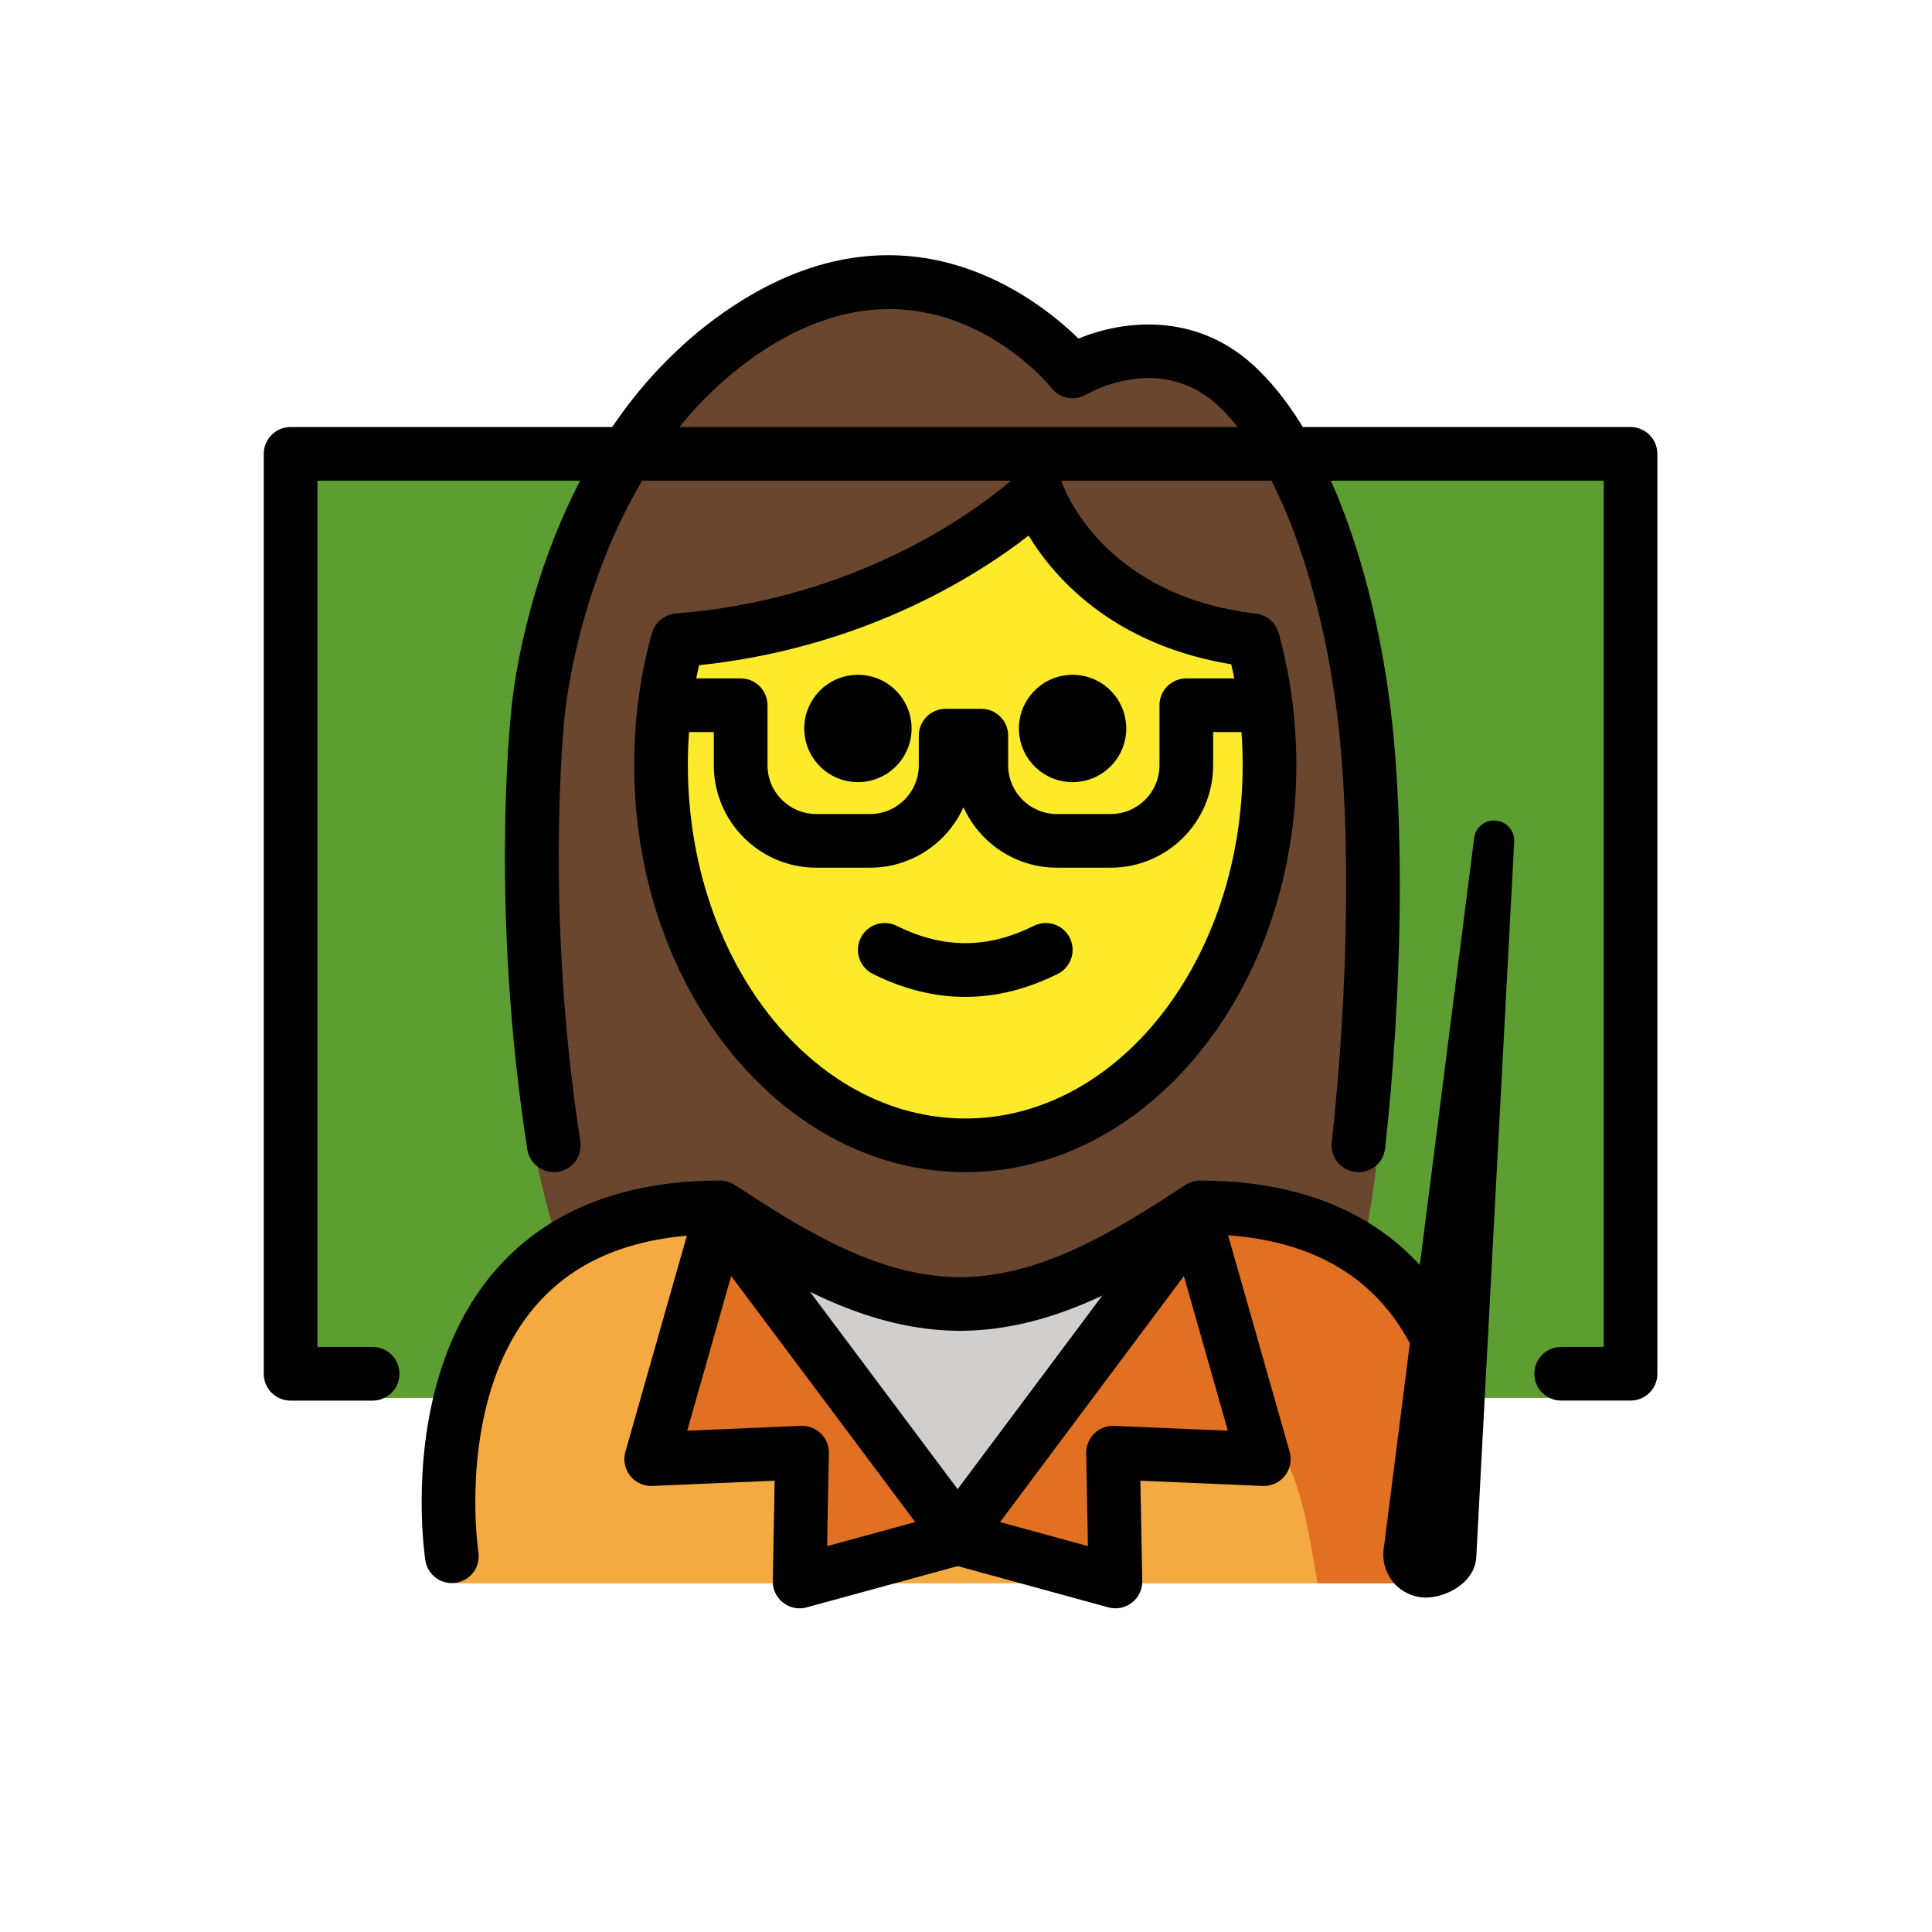 <svg id="emoji" xmlns="http://www.w3.org/2000/svg" viewBox="0 0 72 72">
  <g id="color">
    <polyline fill="#5c9e31" points="13.886,52.097 10.83,52.097 10.83,16.914 19.822,16.914 36.328,16.914 
			52.039,16.914 60.766,16.914 60.766,52.097 56.681,52.097 		" stroke="none"></polyline>
    <path fill="#6a462f" d="M51.77,33.27c-0.041-8.181-3.222-15.425-7.251-19.875c-1.29-1.546-4.547,0.444-4.547,0.444
			c-2.523-4.168-11.845-5.411-16.151,2.107c-2.633,4.597-4.612,10.559-4.692,17.324
			c-0.209,17.622,7.196,25.138,16.02,24.5C47.311,56.891,51.876,54.301,51.77,33.27z" stroke="none"></path>
    <path fill="#f4aa41" d="M54.436,59.005c0,0,2.397-14.166-9.603-14.166c-3.192,2.119-5.926,3.584-9,3.578h0.125
			c-3.074,0.006-5.808-1.458-9-3.578c-12,0-10,14.166-10,14.166" stroke="none"></path>
    <path fill="#e27022" d="M41.972,50.056c6.406,1.661,6.534,5.8,7.134,8.95c4.238,0,5.113,0,5.113,0
			s1.892-12.669-9.05-13.34c-0.307-0.019-0.623-0.028-0.951-0.028" stroke="none"></path>
    <polygon fill="#e27022" points="44.529,45.337 47.099,54.377 41.479,54.137 41.569,58.937 35.689,57.327 
				35.779,57.297 35.689,57.167 			" stroke="none"></polygon>
    <path fill="#d0cfce" d="M44.429,45.187l0.1,0.15l-8.84,11.83l-8.85-11.83l0.16-0.24c3.08,2.05,5.75,3.46,8.72,3.5h0.12
				C38.769,48.557,41.399,47.187,44.429,45.187z" stroke="none"></path>
    <polygon fill="#e27022" points="35.689,57.167 35.589,57.297 35.689,57.327 29.799,58.937 29.889,54.137 
				24.269,54.377 26.839,45.337 			" stroke="none"></polygon>
  </g>
  <g id="hair"> </g>
  <g id="skin">
    <path fill="#fcea2b" d="M46.834,28.514c0-1.656,0.834-4.312-0.645-4.723c-3.439-0.956-4.736-0.252-7.535-5.417
			c-4.681,2.743-4.407,4.661-13.871,5.484c-0.406,1.458-0.626,3.025-0.626,4.657
			c0,7.828,5.077,14.173,11.339,14.173C41.757,42.687,46.834,36.342,46.834,28.514z" stroke="none"></path>
  </g>
  <g id="skin-shadow"> </g>
  <g id="line">
    <path d="M60.766,52.196h-2.585c-0.553,0-1-0.447-1-1s0.447-1,1-1h1.585V17.914H11.83v32.283h2.056
			c0.553,0,1,0.447,1,1s-0.447,1-1,1h-3.056c-0.553,0-1-0.447-1-1V16.914c0-0.552,0.447-1,1-1h49.935
			c0.553,0,1,0.448,1,1v34.283C61.766,51.749,61.318,52.196,60.766,52.196z" fill="#000000" stroke="none"></path>
    <path d="M41.972,27.148c0,1.105-0.896,2-2,2s-2-0.895-2-2c0-1.103,0.896-2,2-2S41.972,26.045,41.972,27.148" fill="#000000" stroke="none"></path>
    <path d="M33.972,27.148c0,1.105-0.896,2-2,2c-1.103,0-2-0.895-2-2c0-1.103,0.896-2,2-2
			C33.076,25.148,33.972,26.045,33.972,27.148" fill="#000000" stroke="none"></path>
    <path d="M35.972,37.151c-1.152,0-2.304-0.286-3.447-0.858c-0.494-0.247-0.694-0.848-0.447-1.342
			c0.247-0.494,0.846-0.694,1.342-0.447c1.718,0.859,3.388,0.859,5.105,0c0.495-0.247,1.095-0.046,1.342,0.447
			c0.247,0.494,0.047,1.095-0.447,1.342C38.276,36.864,37.124,37.151,35.972,37.151z" fill="#000000" stroke="none"></path>
    <path d="M35.973,43.683c-6.804,0-12.339-6.807-12.339-15.174c0-1.684,0.223-3.339,0.66-4.918l1.928,0.535
			c-0.391,1.405-0.588,2.88-0.588,4.383c0,7.264,4.638,13.174,10.339,13.174c5.7,0,10.338-5.91,10.338-13.174
			c0-1.071-0.102-2.138-0.302-3.171c-0.08-0.412-0.177-0.817-0.286-1.213l1.928-0.532
			c0.123,0.446,0.231,0.901,0.321,1.365c0.225,1.159,0.339,2.353,0.339,3.552
			C48.31,36.876,42.775,43.683,35.973,43.683z" fill="#000000" stroke="none"></path>
    <path fill="none" stroke="#000000" stroke-width="2" stroke-linecap="round" stroke-linejoin="round" stroke-miterlimit="10" d="
			M27.461,25.148"></path>
    <path d="M41.395,32.336h-2.007c-1.548,0-2.883-0.926-3.482-2.253c-0.599,1.327-1.934,2.253-3.481,2.253h-2.007
			c-2.104,0-3.816-1.712-3.816-3.816v-1.238h-1.827c-0.553,0-1-0.448-1-1c0-0.552,0.447-1,1-1h2.827
			c0.553,0,1,0.448,1,1V28.52c0,1.002,0.815,1.816,1.816,1.816h2.007c1.002,0,1.816-0.814,1.816-1.816v-1.104
			c0-0.552,0.447-1,1-1h1.33c0.553,0,1,0.448,1,1v1.104c0,1.002,0.814,1.816,1.816,1.816h2.007
			c1.002,0,1.816-0.814,1.816-1.816v-2.238c0-0.552,0.447-1,1-1h2.957c0.553,0,1,0.448,1,1c0,0.552-0.447,1-1,1h-1.957
			V28.52C45.212,30.624,43.5,32.336,41.395,32.336z" fill="#000000" stroke="none"></path>
    <path d="M46.685,24.859c-0.038,0-0.077-0.002-0.117-0.007c-4.887-0.57-7.24-3.259-8.236-4.892
			c-1.908,1.488-6.407,4.387-12.991,4.896c-0.565,0.04-1.031-0.37-1.074-0.92c-0.043-0.551,0.369-1.032,0.92-1.074
			c8.02-0.62,12.721-5.156,12.767-5.202c0.245-0.241,0.596-0.34,0.933-0.259
			c0.335,0.08,0.605,0.326,0.716,0.651c0.058,0.164,1.526,4.152,7.199,4.814c0.548,0.064,0.941,0.561,0.877,1.109
			C47.617,24.484,47.185,24.859,46.685,24.859z" fill="#000000" stroke="none"></path>
    <path d="M20.639,43.683c-0.484,0-0.91-0.352-0.987-0.846c-1.388-8.892-0.634-16.016-0.602-16.314
			c0.029-0.386,0.876-10.254,8.285-15.125c6.349-4.173,11.251-0.349,12.857,1.219
			c1.599-0.66,4.291-1.027,6.502,0.979c2.513,2.28,4.433,7.108,5.139,12.915
			c0.513,4.221,0.431,10.459-0.214,16.281c-0.06,0.548-0.536,0.948-1.105,0.884
			c-0.549-0.061-0.944-0.556-0.884-1.105c0.629-5.679,0.712-11.741,0.216-15.819
			c-0.639-5.265-2.362-9.739-4.496-11.675c-2.164-1.963-4.836-0.396-4.862-0.38
			c-0.432,0.26-0.985,0.159-1.297-0.233c-0.182-0.224-4.543-5.48-10.757-1.395
			C21.855,17.394,21.048,26.617,21.041,26.71c-0.011,0.101-0.759,7.203,0.587,15.818
			c0.085,0.546-0.288,1.057-0.834,1.143C20.741,43.679,20.689,43.683,20.639,43.683z" fill="#000000" stroke="none"></path>
    <path fill="none" stroke="#000000" stroke-width="2" stroke-linecap="round" stroke-linejoin="round" stroke-miterlimit="10" d="
				M16.839,57.997c0,0-2-13,10-13c0.05,0.04,0.11,0.07,0.16,0.1c3.08,2.05,5.75,3.46,8.72,3.5h0.12c2.93-0.04,5.56-1.41,8.59-3.41
				c0.09-0.06,0.19-0.12,0.29-0.19c5.17,0,7.74,2.42,8.99,5.17"></path>
    <polygon fill="none" stroke="#000000" stroke-width="2" stroke-linecap="round" stroke-linejoin="round" stroke-miterlimit="10" points="
				35.689,57.167 35.779,57.297 35.689,57.327 29.799,58.937 29.889,54.137 24.269,54.377 26.839,45.337 			"></polygon>
    <polygon fill="none" stroke="#000000" stroke-width="2" stroke-linecap="round" stroke-linejoin="round" stroke-miterlimit="10" points="
				35.689,57.167 35.589,57.297 35.689,57.327 41.569,58.937 41.479,54.137 47.099,54.377 44.529,45.337 			"></polygon>
    <path d="M53.143,58.786c-0.51,0-0.902-0.449-0.834-0.954l3.372-26.503l-1.414,26.672
			C54.237,58.443,53.586,58.786,53.143,58.786L53.143,58.786z" fill="#000000" stroke="none"></path>
    <path d="M53.144,59.536c-0.459,0-0.896-0.198-1.198-0.544c-0.302-0.345-0.44-0.805-0.38-1.26l3.371-26.498
			c0.051-0.4,0.393-0.689,0.811-0.652c0.401,0.036,0.703,0.384,0.682,0.787L55.016,58.041
			C54.951,59.007,53.868,59.536,53.144,59.536z M53.853,51.635l-0.801,6.292l0.091,0.109
			c0.112,0,0.302-0.087,0.379-0.156L53.853,51.635z" fill="#000000" stroke="none"></path>
  </g>
</svg>